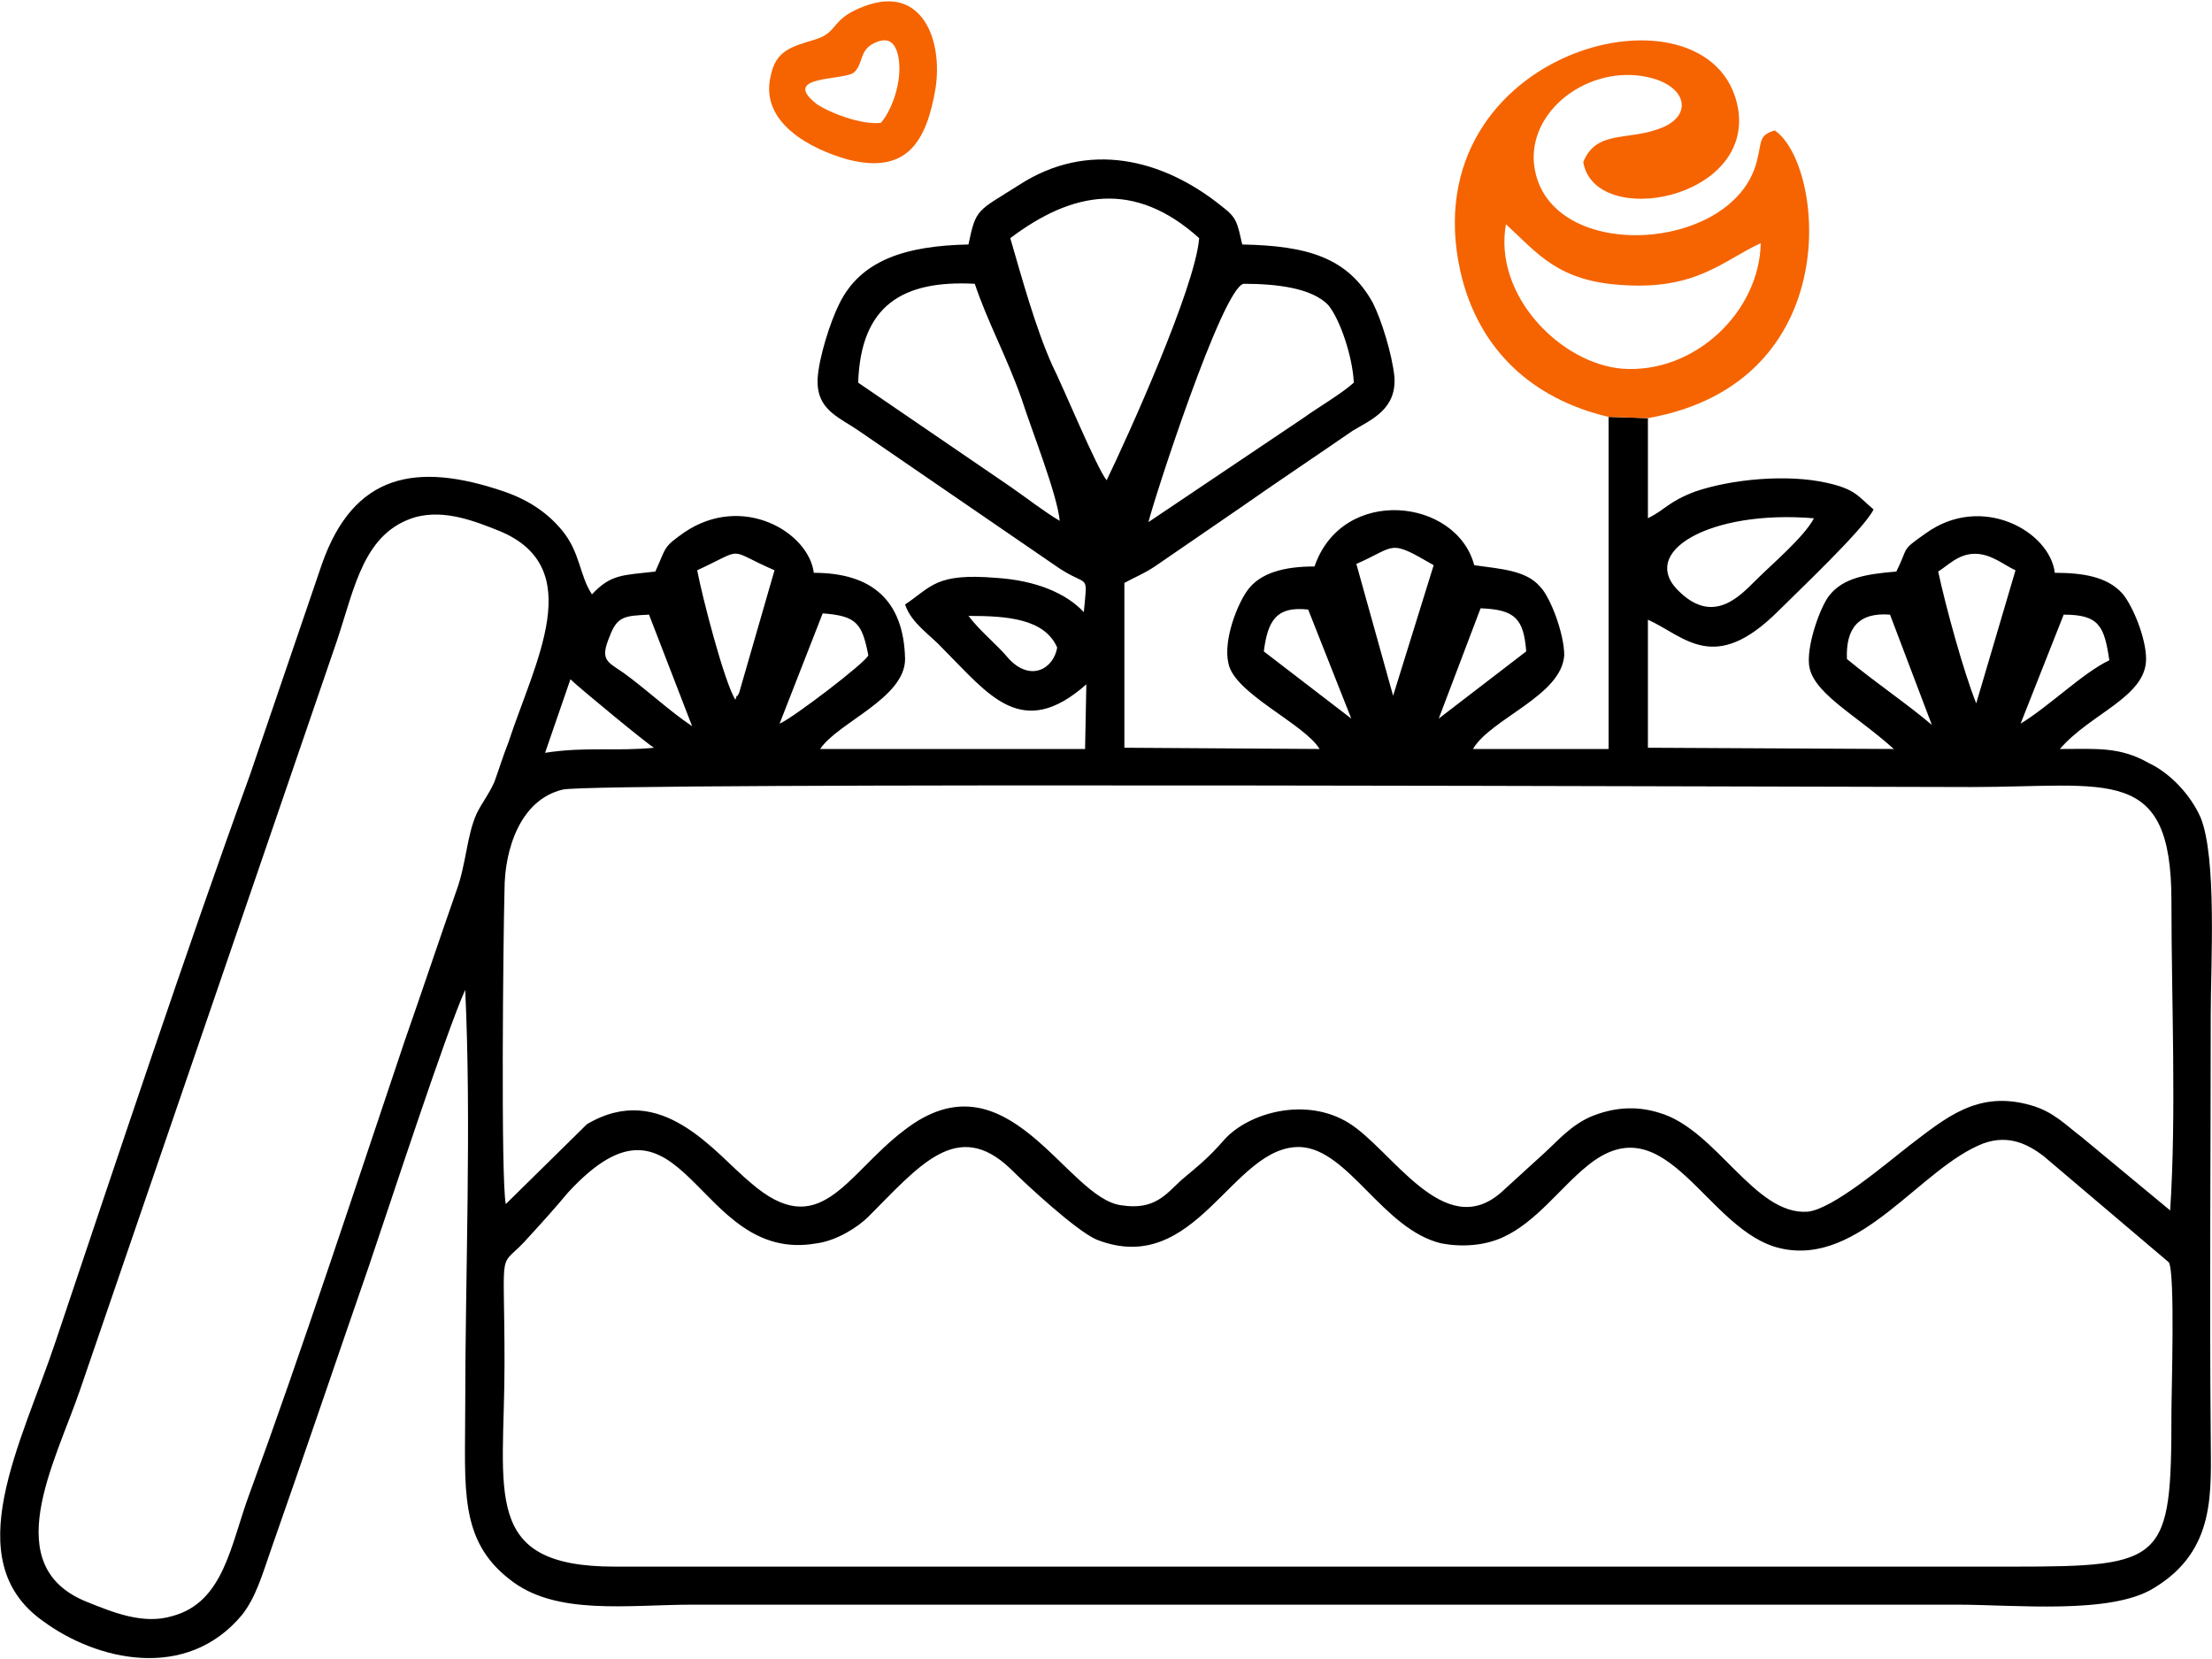 <?xml version="1.0" encoding="UTF-8"?>
<!DOCTYPE svg PUBLIC "-//W3C//DTD SVG 1.1//EN" "http://www.w3.org/Graphics/SVG/1.1/DTD/svg11.dtd">
<!-- Creator: CorelDRAW 2017 -->
<svg xmlns="http://www.w3.org/2000/svg" xml:space="preserve" width="100px" height="75px" version="1.1" style="shape-rendering:geometricPrecision; text-rendering:geometricPrecision; image-rendering:optimizeQuality; fill-rule:evenodd; clip-rule:evenodd"
viewBox="0 0 17.45 13.07"
 xmlns:xlink="http://www.w3.org/1999/xlink">
 <defs>
  <style type="text/css">
   <![CDATA[
    .fil0 {fill:black}
    .fil1 {fill:#F56400}
   ]]>
  </style>
 </defs>
 <g id="Пометки">
  <g id="_1670230396080">
   <path class="fil0" d="M15.65 9.01c0.2,-0.07 0.35,0.01 0.47,0.1l0.99 0.84c0.05,0.09 0.02,1.01 0.02,1.19 0,1.17 -0.05,1.21 -1.25,1.21l-11.03 0c-1.06,0 -0.87,-0.58 -0.87,-1.6 0,-1.01 -0.06,-0.71 0.2,-1.01 0.11,-0.12 0.2,-0.22 0.3,-0.34 0.92,-1 1,0.57 1.96,0.4 0.16,-0.02 0.33,-0.13 0.41,-0.21 0.4,-0.4 0.7,-0.78 1.12,-0.38 0.13,0.13 0.52,0.49 0.68,0.56 0.79,0.31 1.07,-0.75 1.61,-0.73 0.38,0.02 0.65,0.65 1.11,0.76 0.16,0.03 0.34,0.02 0.49,-0.05 0.26,-0.12 0.45,-0.39 0.66,-0.56 0.63,-0.52 0.94,0.52 1.53,0.65 0.63,0.14 1.1,-0.64 1.6,-0.83zm-11.66 0.48c-0.04,-0.2 -0.02,-2.12 -0.01,-2.48 0,-0.31 0.12,-0.71 0.46,-0.79 0.25,-0.06 10.02,-0.02 11.11,-0.02 1.09,0 1.58,-0.18 1.58,0.9 0,0.79 0.04,1.67 -0.01,2.44l-0.7 -0.58c-0.12,-0.09 -0.22,-0.2 -0.4,-0.25 -0.42,-0.12 -0.67,0.1 -0.96,0.32 -0.18,0.14 -0.6,0.5 -0.8,0.52 -0.42,0.03 -0.72,-0.65 -1.17,-0.78 -0.19,-0.06 -0.37,-0.04 -0.54,0.03 -0.16,0.07 -0.26,0.19 -0.37,0.29l-0.34 0.31c-0.45,0.39 -0.86,-0.34 -1.2,-0.55 -0.34,-0.21 -0.79,-0.08 -0.98,0.13 -0.13,0.15 -0.21,0.21 -0.34,0.32 -0.12,0.11 -0.21,0.24 -0.47,0.2 -0.44,-0.05 -0.9,-1.23 -1.72,-0.59 -0.46,0.35 -0.66,0.89 -1.21,0.41 -0.28,-0.23 -0.7,-0.81 -1.29,-0.46l-0.64 0.63zm0.51 -4.14c0.06,0.06 0.63,0.53 0.66,0.54 -0.3,0.03 -0.54,-0.01 -0.86,0.04l0.2 -0.58zm10.07 -0.16c-0.01,-0.24 0.09,-0.37 0.34,-0.35l0.33 0.87c-0.2,-0.17 -0.44,-0.33 -0.67,-0.52zm1.71 -0.35c0.28,0 0.32,0.09 0.36,0.36 -0.21,0.1 -0.47,0.36 -0.7,0.5l0.34 -0.86zm-9.79 -0.01c0.27,0.02 0.31,0.08 0.36,0.33 -0.01,0.05 -0.6,0.5 -0.7,0.54l0.34 -0.87zm-1.03 0.89c-0.18,-0.12 -0.36,-0.29 -0.54,-0.42 -0.13,-0.09 -0.19,-0.1 -0.11,-0.29 0.06,-0.16 0.12,-0.16 0.31,-0.17l0.34 0.88zm6.22 -0.93c0.27,0.01 0.34,0.08 0.36,0.34l-0.69 0.53 0.33 -0.87zm-1.71 0.34c0.03,-0.23 0.09,-0.36 0.35,-0.33l0.34 0.86 -0.69 -0.53zm-1.63 -0.03c-0.03,0.17 -0.21,0.27 -0.38,0.09 -0.1,-0.12 -0.22,-0.21 -0.32,-0.34 0.3,0 0.6,0.02 0.7,0.25zm-5.06 -1.03c0.23,-0.06 0.46,0.03 0.66,0.11 0.7,0.29 0.28,1.03 0.07,1.67 -0.04,0.1 -0.07,0.2 -0.11,0.31 -0.05,0.11 -0.09,0.15 -0.14,0.25 -0.08,0.18 -0.08,0.39 -0.16,0.61 -0.14,0.4 -0.27,0.79 -0.41,1.19 -0.37,1.1 -0.82,2.47 -1.22,3.56 -0.15,0.4 -0.2,0.86 -0.61,0.97 -0.23,0.07 -0.47,-0.03 -0.67,-0.11 -0.71,-0.28 -0.26,-1.09 -0.06,-1.67l2.03 -5.92c0.14,-0.42 0.21,-0.85 0.62,-0.97zm12.01 0.43c0.08,-0.05 0.16,-0.14 0.29,-0.14 0.13,0 0.23,0.09 0.32,0.13l-0.31 1.05c-0.1,-0.25 -0.24,-0.76 -0.3,-1.04zm-9.79 -0.01c0.39,-0.18 0.22,-0.17 0.61,0l-0.28 0.97c-0.01,0.01 -0.01,0.03 -0.02,0.02 0,0 0,0.02 -0.01,0.03 -0.09,-0.15 -0.26,-0.81 -0.3,-1.02zm5.2 -0.05c0.32,-0.14 0.25,-0.2 0.61,0.01l-0.32 1.03 -0.29 -1.04zm3.61 -0.36c-0.08,0.15 -0.33,0.36 -0.46,0.49 -0.13,0.13 -0.33,0.34 -0.59,0.1 -0.36,-0.32 0.23,-0.66 1.05,-0.59zm-5.25 0.03c0.04,-0.17 0.58,-1.84 0.75,-1.88 0.25,0 0.54,0.03 0.67,0.17 0.09,0.11 0.19,0.4 0.2,0.61 -0.1,0.09 -0.29,0.2 -0.4,0.28l-1.22 0.82zm-2.29 -1.1c0.02,-0.61 0.35,-0.81 0.92,-0.78 0.1,0.3 0.25,0.57 0.37,0.91 0.08,0.25 0.28,0.75 0.3,0.96 -0.12,-0.07 -0.26,-0.18 -0.39,-0.27l-1.2 -0.82zm1.2 -1.14c0.49,-0.37 0.98,-0.46 1.49,0 -0.03,0.39 -0.57,1.58 -0.73,1.91 -0.08,-0.1 -0.34,-0.73 -0.43,-0.91 -0.13,-0.29 -0.24,-0.69 -0.33,-1zm5.03 1.42l-0.31 -0.01 0 2.62 -1.07 0c0.14,-0.24 0.7,-0.42 0.72,-0.74 0,-0.17 -0.11,-0.46 -0.19,-0.54 -0.11,-0.13 -0.31,-0.14 -0.52,-0.17 -0.14,-0.53 -1.04,-0.63 -1.26,0.01 -0.24,0 -0.43,0.05 -0.53,0.19 -0.08,0.11 -0.19,0.39 -0.15,0.57 0.04,0.24 0.6,0.48 0.72,0.68l-1.54 -0.01 0 -1.3c0.09,-0.05 0.15,-0.07 0.24,-0.13l0.67 -0.46c0.3,-0.21 0.6,-0.41 0.89,-0.61 0.15,-0.09 0.35,-0.17 0.33,-0.43 -0.02,-0.18 -0.1,-0.44 -0.17,-0.58 -0.2,-0.36 -0.52,-0.45 -1.03,-0.46 -0.04,-0.17 -0.04,-0.21 -0.16,-0.3 -0.47,-0.38 -1.06,-0.52 -1.6,-0.17 -0.33,0.21 -0.34,0.18 -0.4,0.47 -0.49,0.01 -0.85,0.12 -1.02,0.47 -0.07,0.14 -0.16,0.42 -0.17,0.59 -0.01,0.25 0.17,0.3 0.34,0.42l1.56 1.07c0.24,0.16 0.23,0.03 0.2,0.35 -0.14,-0.15 -0.38,-0.25 -0.69,-0.27 -0.48,-0.04 -0.51,0.07 -0.72,0.21 0.05,0.15 0.2,0.24 0.3,0.35 0.36,0.36 0.62,0.73 1.13,0.28l-0.01 0.51 -2.09 0c0.14,-0.21 0.67,-0.4 0.67,-0.71 -0.01,-0.47 -0.27,-0.68 -0.72,-0.68 -0.04,-0.32 -0.56,-0.63 -1.02,-0.32 -0.17,0.12 -0.14,0.11 -0.23,0.31 -0.26,0.03 -0.35,0.02 -0.5,0.18 -0.1,-0.15 -0.09,-0.33 -0.24,-0.51 -0.11,-0.13 -0.25,-0.23 -0.45,-0.3 -0.7,-0.24 -1.19,-0.14 -1.44,0.57l-0.57 1.67c-0.48,1.32 -1.07,3.09 -1.53,4.46 -0.27,0.81 -0.78,1.73 -0.1,2.21 0.42,0.31 1.13,0.48 1.57,-0.05 0.11,-0.14 0.16,-0.32 0.23,-0.52 0.26,-0.74 0.51,-1.48 0.77,-2.23 0.15,-0.44 0.61,-1.85 0.76,-2.18 0.05,1.06 0,2.24 0,3.31 0,0.62 -0.05,1.03 0.35,1.34 0.36,0.29 0.93,0.2 1.45,0.2 3.32,0 6.64,0 9.96,0 0.47,0 1.22,0.08 1.56,-0.13 0.5,-0.3 0.45,-0.77 0.45,-1.2 -0.01,-1.1 0,-2.21 0,-3.32 0,-0.4 0.05,-1.24 -0.08,-1.56 -0.08,-0.18 -0.24,-0.35 -0.41,-0.43 -0.23,-0.13 -0.41,-0.11 -0.7,-0.11 0.24,-0.28 0.68,-0.41 0.68,-0.71 0,-0.17 -0.11,-0.43 -0.19,-0.52 -0.12,-0.13 -0.31,-0.16 -0.53,-0.16 -0.04,-0.33 -0.58,-0.63 -1.02,-0.31 -0.2,0.14 -0.13,0.1 -0.23,0.3 -0.24,0.02 -0.42,0.05 -0.53,0.19 -0.07,0.09 -0.17,0.37 -0.16,0.53 0.01,0.23 0.36,0.4 0.67,0.68l-1.94 -0.01 0 -1.01c0.29,0.13 0.52,0.44 1.03,-0.07 0.15,-0.15 0.68,-0.65 0.75,-0.8 -0.12,-0.1 -0.14,-0.16 -0.37,-0.21 -0.31,-0.07 -0.75,-0.03 -1.04,0.07 -0.21,0.08 -0.23,0.14 -0.37,0.21l0 -0.79z"/>
   <path class="fil1" d="M6.95 0.96c-0.15,0.02 -0.41,-0.08 -0.51,-0.15 -0.29,-0.23 0.23,-0.18 0.3,-0.25 0.07,-0.07 0.04,-0.16 0.14,-0.22 0.11,-0.06 0.17,-0.03 0.2,0.07 0.05,0.18 -0.03,0.43 -0.13,0.55zm-0.13 -0.92c-0.27,0.1 -0.2,0.2 -0.38,0.26 -0.2,0.06 -0.32,0.09 -0.36,0.29 -0.09,0.37 0.32,0.58 0.61,0.66 0.47,0.12 0.62,-0.15 0.69,-0.56 0.06,-0.39 -0.11,-0.82 -0.56,-0.65z"/>
   <path class="fil1" d="M11.88 1.76c0.25,0.23 0.41,0.45 0.92,0.48 0.59,0.04 0.8,-0.2 1.09,-0.33 -0.01,0.54 -0.52,1.03 -1.09,0.99 -0.49,-0.04 -1.02,-0.58 -0.92,-1.14zm0.81 1.52l0.31 0.01c1.58,-0.28 1.39,-2.01 1,-2.27 -0.13,0.04 -0.1,0.09 -0.14,0.24 -0.18,0.74 -1.69,0.82 -1.76,0.01 -0.03,-0.44 0.48,-0.79 0.94,-0.66 0.28,0.08 0.31,0.31 0.04,0.4 -0.25,0.09 -0.49,0.01 -0.59,0.26 0.09,0.53 1.35,0.3 1.22,-0.43 -0.2,-1.06 -2.58,-0.48 -2.19,1.29 0.14,0.62 0.57,1.01 1.17,1.15z"/>
  </g>
 </g>
</svg>

